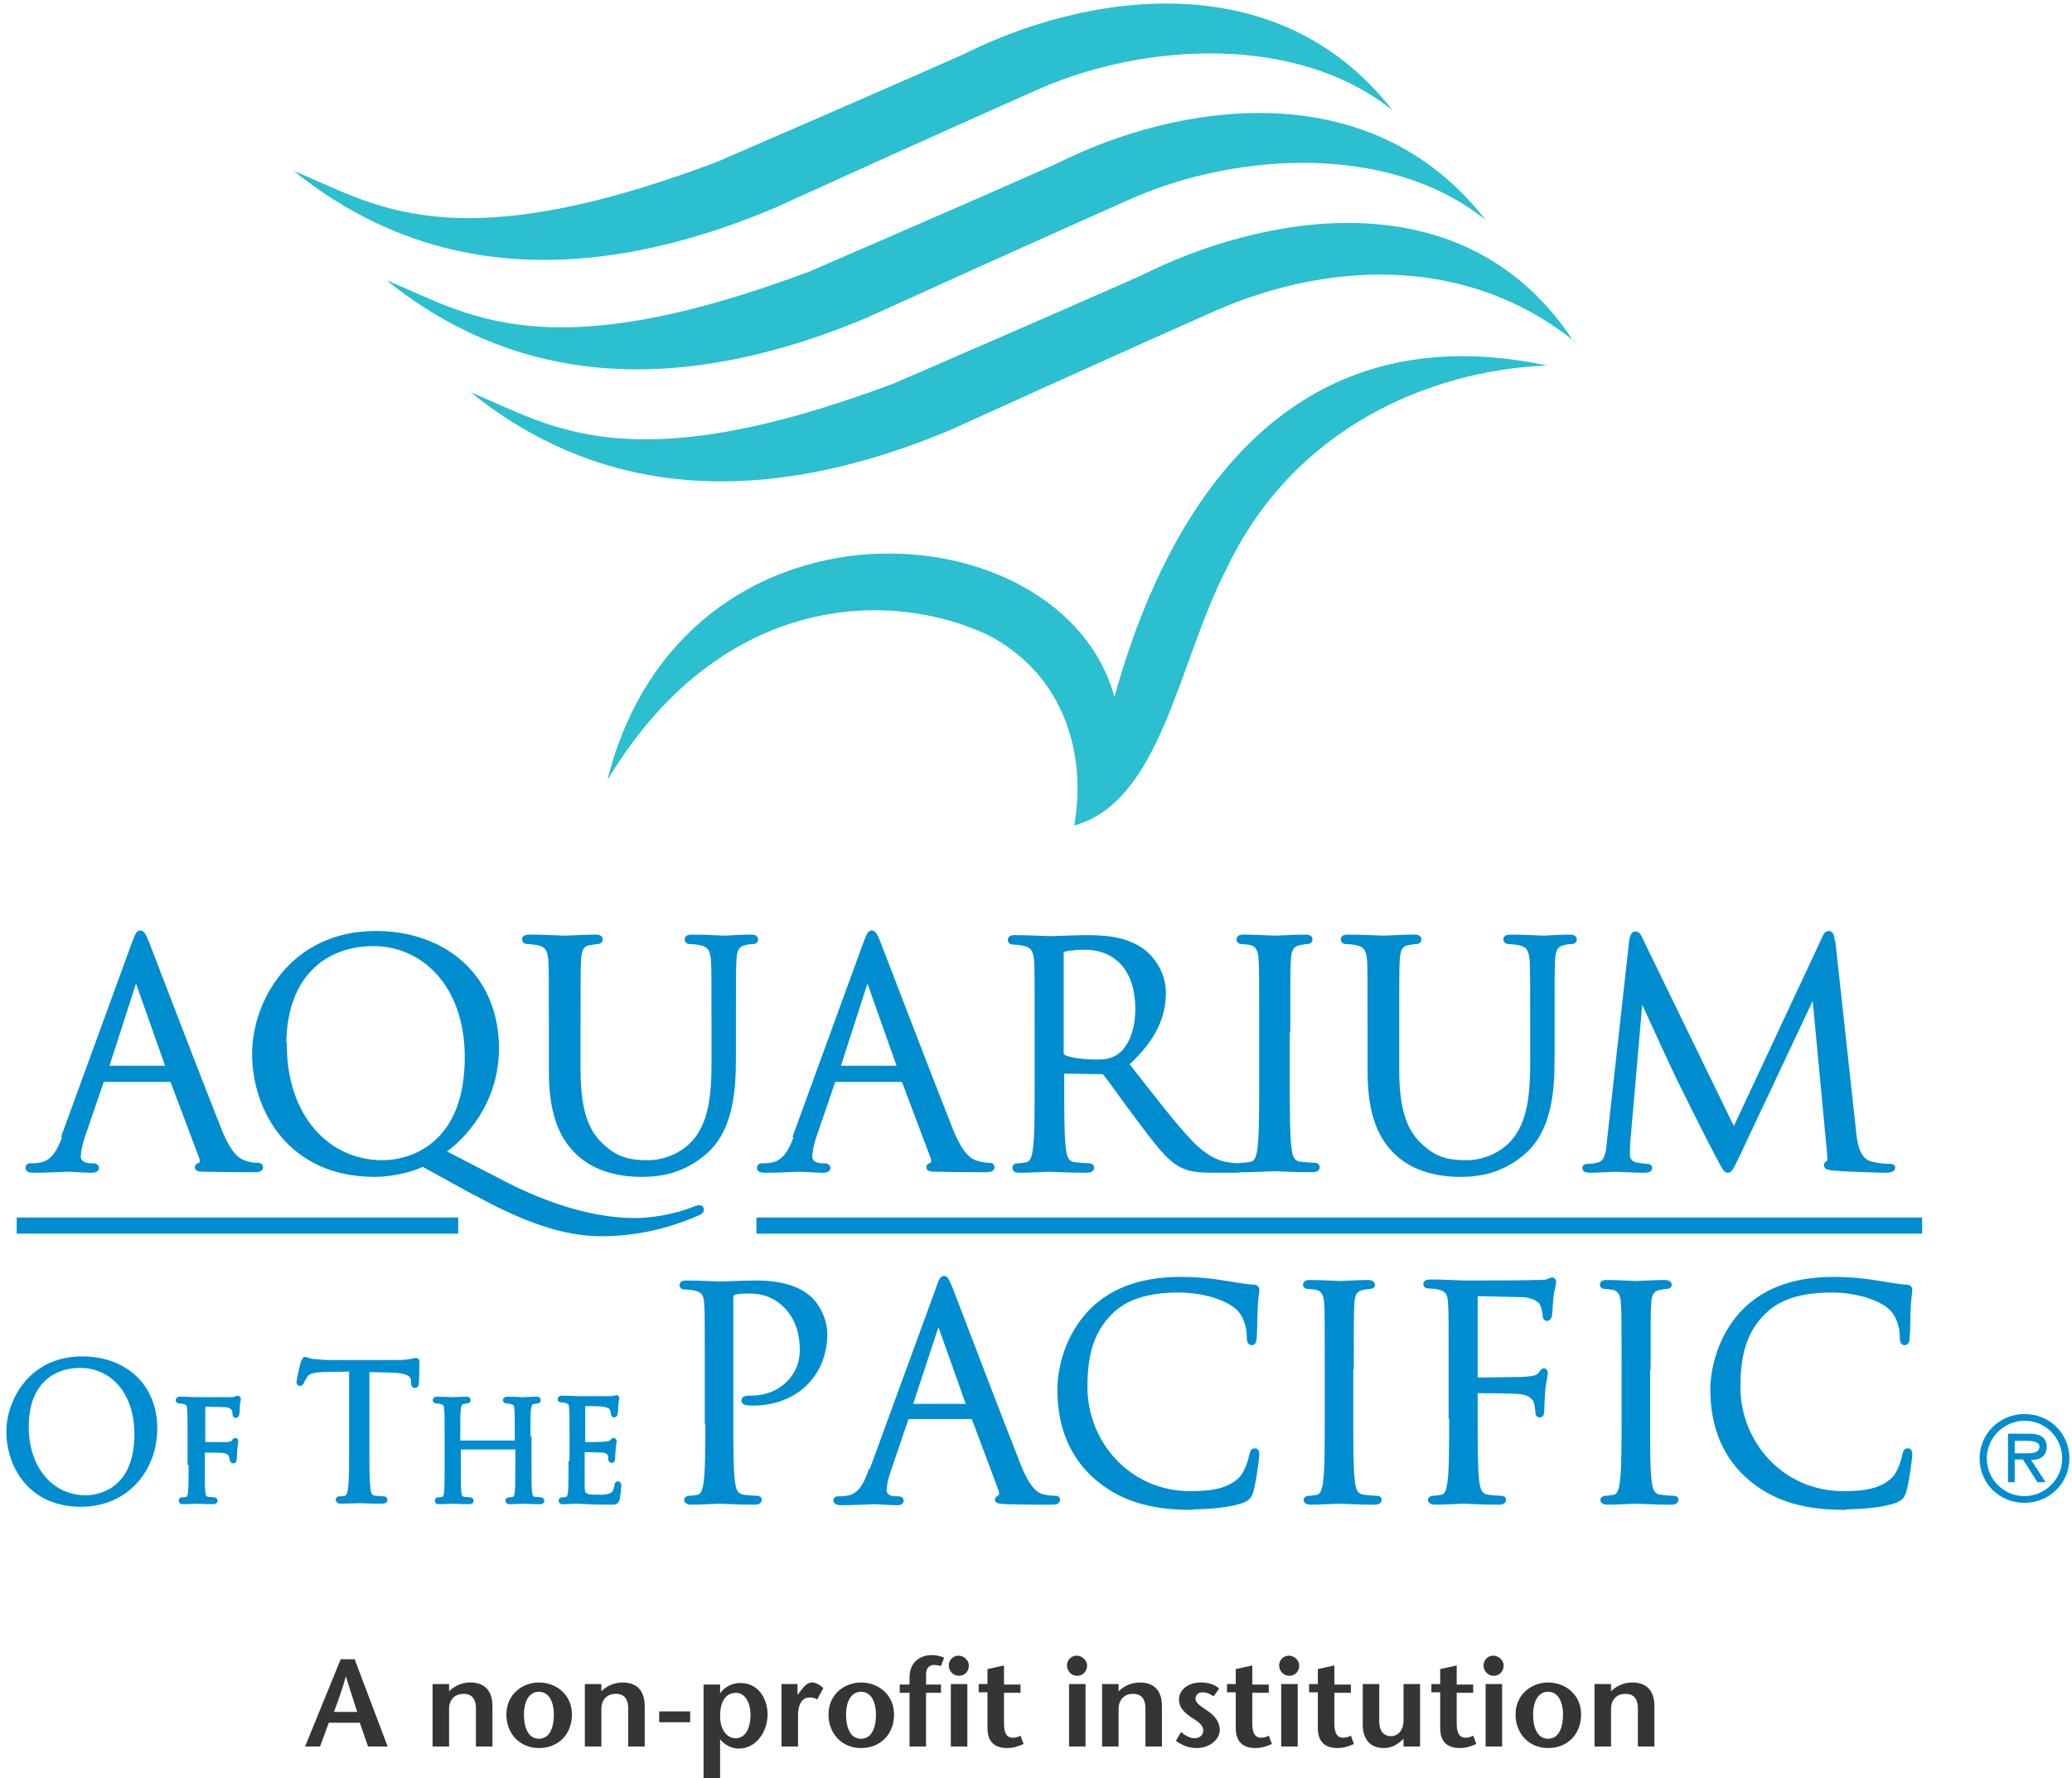 <?xml version="1.0" encoding="UTF-8"?>
<!DOCTYPE svg PUBLIC "-//W3C//DTD SVG 1.1//EN" "http://www.w3.org/Graphics/SVG/1.1/DTD/svg11.dtd">
<!-- Creator: CorelDRAW X6 -->
<svg xmlns="http://www.w3.org/2000/svg" xml:space="preserve" width="4.014in" height="3.444in" version="1.1" style="shape-rendering:geometricPrecision; text-rendering:geometricPrecision; image-rendering:optimizeQuality; fill-rule:evenodd; clip-rule:evenodd"
viewBox="0 0 4014 3444"
 xmlns:xlink="http://www.w3.org/1999/xlink">
 <defs>
  <style type="text/css">
   <![CDATA[
    .str0 {stroke:#008DD0;stroke-width:9.295}
    .fil2 {fill:none}
    .fil4 {fill:none;fill-rule:nonzero}
    .fil1 {fill:#008DD0}
    .fil5 {fill:#373435}
    .fil3 {fill:#008DD0;fill-rule:nonzero}
    .fil0 {fill:#2BBFCF;fill-rule:nonzero}
    .fil6 {fill:#373435;fill-rule:nonzero}
   ]]>
  </style>
 </defs>
 <g id="Layer_x0020_1">
  <path class="fil0" d="M2698 214c-188,-151 -484,-129 -682,-43 0,0 -197,87 -518,233 -447,187 -739,80 -929,-73 155,63 301,178 819,-17 284,-123 393,-171 479,-209 226,-114 604,-183 831,109z"/>
  <path class="fil0" d="M2878 426c-188,-151 -484,-129 -682,-43 0,0 -197,87 -518,233 -447,187 -739,80 -929,-73 155,63 301,177 819,-17 284,-123 393,-171 479,-209 226,-114 604,-183 831,109z"/>
  <path class="fil0" d="M3050 661c-221,-176 -492,-147 -691,-61 0,0 -197,87 -518,233 -447,187 -739,80 -929,-73 155,63 301,177 819,-17 284,-123 393,-171 479,-209 226,-114 625,-200 839,128z"/>
  <path class="fil0" d="M1178 1509c-1,5 0,0 0,0 213,-353 535,-372 734,-280 153,78 193,237 169,370 169,-47 201,-315 295,-497 129,-273 394,-385 621,-394 -570,-121 -769,393 -838,642 -101,-370 -836,-421 -982,160z"/>
  <path class="fil1" d="M126 2201c-11,30 -23,52 -50,56 -5,1 -13,1 -17,1 -3,0 -5,1 -5,4 0,4 4,5 11,5 28,0 61,-2 67,-2 7,0 32,2 46,2 5,0 9,-1 9,-5 0,-2 -2,-4 -6,-4l-6 0c-10,0 -23,-5 -23,-17 0,-11 3,-25 8,-40l36 -105c1,-3 3,-5 6,-5l128 0c3,0 4,1 5,4l55 146c4,10 0,15 -4,16 -2,1 -4,2 -4,4 0,4 7,4 18,4 41,1 85,1 93,1 7,0 12,-1 12,-5 0,-3 -2,-4 -6,-4 -6,0 -15,-1 -24,-4 -13,-4 -30,-13 -51,-66 -36,-90 -130,-336 -139,-359 -7,-18 -10,-21 -13,-21 -4,0 -6,4 -13,23l-135 370zm83 -132c-2,0 -3,-1 -2,-4l52 -161c3,-9 6,-9 9,0l57 161c1,2 1,4 -2,4l-114 0z"/>
  <path class="fil2 str0" d="M126 2201c-11,30 -23,52 -50,56 -5,1 -13,1 -17,1 -3,0 -5,1 -5,4 0,4 4,5 11,5 28,0 61,-2 67,-2 7,0 32,2 46,2 5,0 9,-1 9,-5 0,-2 -2,-4 -6,-4l-6 0c-10,0 -23,-5 -23,-17 0,-11 3,-25 8,-40l36 -105c1,-3 3,-5 6,-5l128 0c3,0 4,1 5,4l55 146c4,10 0,15 -4,16 -2,1 -4,2 -4,4 0,4 7,4 18,4 41,1 85,1 93,1 7,0 12,-1 12,-5 0,-3 -2,-4 -6,-4 -6,0 -15,-1 -24,-4 -13,-4 -30,-13 -51,-66 -36,-90 -130,-336 -139,-359 -7,-18 -10,-21 -13,-21 -4,0 -6,4 -13,23l-135 370z"/>
  <path class="fil2 str0" d="M209 2069c-2,0 -3,-1 -2,-4l52 -161c3,-9 6,-9 9,0l57 161c1,2 1,4 -2,4l-114 0z"/>
  <path class="fil1" d="M920 2310c96,53 173,80 245,80 88,0 155,-26 189,-41 4,-2 5,-4 5,-6 0,-2 -1,-4 -4,-4 -2,0 -5,1 -8,2 -41,17 -88,23 -117,23 -30,0 -120,-3 -251,-70l-122 -63c39,-26 105,-95 105,-200 0,-138 -100,-223 -234,-223 -164,0 -235,136 -235,233 0,107 68,234 233,234 32,0 72,-9 93,-20l100 55zm-370 -286c0,-130 74,-196 174,-196 94,0 181,77 181,220 0,173 -111,204 -164,204 -107,0 -190,-89 -190,-228z"/>
  <path class="fil2 str0" d="M920 2310c96,53 173,80 245,80 88,0 155,-26 189,-41 4,-2 5,-4 5,-6 0,-2 -1,-4 -4,-4 -2,0 -5,1 -8,2 -41,17 -88,23 -117,23 -30,0 -120,-3 -251,-70l-122 -63c39,-26 105,-95 105,-200 0,-138 -100,-223 -234,-223 -164,0 -235,136 -235,233 0,107 68,234 233,234 32,0 72,-9 93,-20l100 55z"/>
  <path class="fil2 str0" d="M550 2024c0,-130 74,-196 174,-196 94,0 181,77 181,220 0,173 -111,204 -164,204 -107,0 -190,-89 -190,-228z"/>
  <path class="fil3" d="M1068 2076c0,87 23,129 52,157 42,40 102,42 123,42 35,0 80,-6 123,-44 48,-42 55,-114 55,-178l0 -64c0,-93 0,-110 1,-129 1,-21 6,-31 22,-34 7,-2 11,-2 15,-2 2,0 5,-1 5,-4 0,-4 -3,-5 -10,-5 -18,0 -46,2 -50,2 -4,0 -36,-2 -63,-2 -7,0 -10,1 -10,5 0,2 2,4 5,4 5,0 15,1 20,2 20,4 24,14 26,34 1,19 1,36 1,129l0 74c0,61 -7,112 -35,146 -21,26 -57,43 -93,43 -34,0 -61,-5 -90,-33 -26,-24 -45,-61 -45,-147l0 -83c0,-93 0,-110 1,-129 1,-21 6,-32 22,-34 7,-1 11,-2 15,-2 2,0 5,-1 5,-4 0,-4 -3,-5 -10,-5 -18,0 -54,2 -59,2 -5,0 -42,-2 -68,-2 -7,0 -10,1 -10,5 0,2 2,4 5,4 5,0 15,1 20,2 20,4 24,14 26,34 1,19 1,36 1,129l0 87z"/>
  <path class="fil4 str0" d="M1068 2076c0,87 23,129 52,157 42,40 102,42 123,42 35,0 80,-6 123,-44 48,-42 55,-114 55,-178l0 -64c0,-93 0,-110 1,-129 1,-21 6,-31 22,-34 7,-2 11,-2 15,-2 2,0 5,-1 5,-4 0,-4 -3,-5 -10,-5 -18,0 -46,2 -50,2 -4,0 -36,-2 -63,-2 -7,0 -10,1 -10,5 0,2 2,4 5,4 5,0 15,1 20,2 20,4 24,14 26,34 1,19 1,36 1,129l0 74c0,61 -7,112 -35,146 -21,26 -57,43 -93,43 -34,0 -61,-5 -90,-33 -26,-24 -45,-61 -45,-147l0 -83c0,-93 0,-110 1,-129 1,-21 6,-32 22,-34 7,-1 11,-2 15,-2 2,0 5,-1 5,-4 0,-4 -3,-5 -10,-5 -18,0 -54,2 -59,2 -5,0 -42,-2 -68,-2 -7,0 -10,1 -10,5 0,2 2,4 5,4 5,0 15,1 20,2 20,4 24,14 26,34 1,19 1,36 1,129l0 87z"/>
  <path class="fil1" d="M1543 2201c-11,30 -23,52 -50,56 -5,1 -13,1 -17,1 -3,0 -5,1 -5,4 0,4 4,5 11,5 28,0 61,-2 67,-2 7,0 32,2 46,2 5,0 9,-1 9,-5 0,-2 -2,-4 -6,-4l-6 0c-10,0 -23,-5 -23,-17 0,-11 3,-25 8,-40l36 -105c1,-3 3,-5 6,-5l128 0c3,0 4,1 5,4l55 146c4,10 0,15 -4,16 -2,1 -4,2 -4,4 0,4 7,4 18,4 41,1 85,1 93,1 7,0 12,-1 12,-5 0,-3 -2,-4 -6,-4 -6,0 -15,-1 -24,-4 -13,-4 -30,-13 -51,-66 -36,-90 -130,-336 -139,-359 -7,-18 -10,-21 -13,-21 -4,0 -6,4 -13,23l-135 370zm83 -132c-2,0 -3,-1 -2,-4l52 -161c3,-9 6,-9 9,0l57 161c1,2 1,4 -2,4l-114 0z"/>
  <path class="fil2 str0" d="M1543 2201c-11,30 -23,52 -50,56 -5,1 -13,1 -17,1 -3,0 -5,1 -5,4 0,4 4,5 11,5 28,0 61,-2 67,-2 7,0 32,2 46,2 5,0 9,-1 9,-5 0,-2 -2,-4 -6,-4l-6 0c-10,0 -23,-5 -23,-17 0,-11 3,-25 8,-40l36 -105c1,-3 3,-5 6,-5l128 0c3,0 4,1 5,4l55 146c4,10 0,15 -4,16 -2,1 -4,2 -4,4 0,4 7,4 18,4 41,1 85,1 93,1 7,0 12,-1 12,-5 0,-3 -2,-4 -6,-4 -6,0 -15,-1 -24,-4 -13,-4 -30,-13 -51,-66 -36,-90 -130,-336 -139,-359 -7,-18 -10,-21 -13,-21 -4,0 -6,4 -13,23l-135 370z"/>
  <path class="fil2 str0" d="M1626 2069c-2,0 -3,-1 -2,-4l52 -161c3,-9 6,-9 9,0l57 161c1,2 1,4 -2,4l-114 0z"/>
  <path class="fil1" d="M2009 2094c0,57 0,104 -3,129 -2,17 -5,30 -17,33 -5,1 -13,2 -18,2 -4,0 -5,2 -5,4 0,4 3,5 10,5 18,0 55,-2 56,-2 3,0 40,2 73,2 7,0 10,-2 10,-5 0,-2 -1,-4 -5,-4 -5,0 -18,-1 -27,-2 -18,-2 -21,-15 -23,-33 -3,-25 -3,-72 -3,-129l0 -14c0,-3 1,-5 4,-5l73 1c4,0 5,1 8,4 12,15 40,55 65,88 34,45 55,74 80,88 15,8 30,11 64,11l42 0c11,0 14,-1 14,-5 0,-2 -2,-4 -5,-4 -4,0 -12,0 -23,-2 -15,-2 -40,-9 -73,-43 -35,-37 -75,-90 -124,-152 54,-49 72,-93 72,-138 0,-41 -26,-70 -41,-81 -32,-23 -71,-26 -109,-26 -18,0 -64,2 -70,2 -3,0 -40,-2 -67,-2 -7,0 -10,1 -10,5 0,2 2,4 5,4 5,0 15,1 20,2 20,4 24,14 26,34 1,19 1,36 1,129l0 105zm48 -248c0,-4 2,-6 5,-7 6,-2 22,-4 40,-4 64,0 103,45 103,119 0,45 -15,77 -36,92 -14,10 -30,11 -45,11 -26,0 -54,-4 -63,-10 -3,-2 -4,-4 -4,-7l0 -195z"/>
  <path class="fil2 str0" d="M2009 2094c0,57 0,104 -3,129 -2,17 -5,30 -17,33 -5,1 -13,2 -18,2 -4,0 -5,2 -5,4 0,4 3,5 10,5 18,0 55,-2 56,-2 3,0 40,2 73,2 7,0 10,-2 10,-5 0,-2 -1,-4 -5,-4 -5,0 -18,-1 -27,-2 -18,-2 -21,-15 -23,-33 -3,-25 -3,-72 -3,-129l0 -14c0,-3 1,-5 4,-5l73 1c4,0 5,1 8,4 12,15 40,55 65,88 34,45 55,74 80,88 15,8 30,11 64,11l42 0c11,0 14,-1 14,-5 0,-2 -2,-4 -5,-4 -4,0 -12,0 -23,-2 -15,-2 -40,-9 -73,-43 -35,-37 -75,-90 -124,-152 54,-49 72,-93 72,-138 0,-41 -26,-70 -41,-81 -32,-23 -71,-26 -109,-26 -18,0 -64,2 -70,2 -3,0 -40,-2 -67,-2 -7,0 -10,1 -10,5 0,2 2,4 5,4 5,0 15,1 20,2 20,4 24,14 26,34 1,19 1,36 1,129l0 105z"/>
  <path class="fil2 str0" d="M2056 1846c0,-4 2,-6 5,-7 6,-2 22,-4 40,-4 64,0 103,45 103,119 0,45 -15,77 -36,92 -14,10 -30,11 -45,11 -26,0 -54,-4 -63,-10 -3,-2 -4,-4 -4,-7l0 -195z"/>
  <path class="fil3" d="M2495 1989c0,-93 0,-110 1,-129 1,-21 6,-31 22,-34 7,-1 11,-2 15,-2 2,0 5,-1 5,-4 0,-4 -3,-5 -10,-5 -18,0 -55,2 -58,2 -3,0 -40,-2 -60,-2 -7,0 -10,1 -10,5 0,2 2,4 5,4 4,0 12,1 18,2 13,3 19,13 20,33 1,19 1,36 1,129l0 105c0,57 0,104 -3,129 -2,17 -5,30 -17,33 -5,1 -13,2 -18,2 -4,0 -5,2 -5,4 0,4 3,5 10,5 18,0 55,-2 58,-2 3,0 40,2 73,2 7,0 10,-2 10,-5 0,-2 -1,-4 -5,-4 -5,0 -18,-1 -27,-2 -18,-2 -21,-15 -23,-33 -3,-25 -3,-72 -3,-129l0 -105z"/>
  <path class="fil4 str0" d="M2495 1989c0,-93 0,-110 1,-129 1,-21 6,-31 22,-34 7,-1 11,-2 15,-2 2,0 5,-1 5,-4 0,-4 -3,-5 -10,-5 -18,0 -55,2 -58,2 -3,0 -40,-2 -60,-2 -7,0 -10,1 -10,5 0,2 2,4 5,4 4,0 12,1 18,2 13,3 19,13 20,33 1,19 1,36 1,129l0 105c0,57 0,104 -3,129 -2,17 -5,30 -17,33 -5,1 -13,2 -18,2 -4,0 -5,2 -5,4 0,4 3,5 10,5 18,0 55,-2 58,-2 3,0 40,2 73,2 7,0 10,-2 10,-5 0,-2 -1,-4 -5,-4 -5,0 -18,-1 -27,-2 -18,-2 -21,-15 -23,-33 -3,-25 -3,-72 -3,-129l0 -105z"/>
  <path class="fil3" d="M2654 2076c0,87 23,129 52,157 42,40 102,42 123,42 35,0 80,-6 123,-44 48,-42 55,-114 55,-178l0 -64c0,-93 0,-110 1,-129 1,-21 6,-31 22,-34 7,-2 11,-2 15,-2 2,0 5,-1 5,-4 0,-4 -3,-5 -10,-5 -18,0 -46,2 -50,2 -4,0 -36,-2 -63,-2 -7,0 -10,1 -10,5 0,2 2,4 5,4 5,0 15,1 20,2 20,4 24,14 26,34 1,19 1,36 1,129l0 74c0,61 -7,112 -35,146 -21,26 -57,43 -93,43 -34,0 -61,-5 -90,-33 -26,-24 -45,-61 -45,-147l0 -83c0,-93 0,-110 1,-129 1,-21 6,-32 22,-34 7,-1 11,-2 15,-2 2,0 5,-1 5,-4 0,-4 -3,-5 -10,-5 -18,0 -54,2 -59,2 -5,0 -42,-2 -68,-2 -7,0 -10,1 -10,5 0,2 2,4 5,4 5,0 15,1 20,2 20,4 24,14 26,34 1,19 1,36 1,129l0 87z"/>
  <path class="fil4 str0" d="M2654 2076c0,87 23,129 52,157 42,40 102,42 123,42 35,0 80,-6 123,-44 48,-42 55,-114 55,-178l0 -64c0,-93 0,-110 1,-129 1,-21 6,-31 22,-34 7,-2 11,-2 15,-2 2,0 5,-1 5,-4 0,-4 -3,-5 -10,-5 -18,0 -46,2 -50,2 -4,0 -36,-2 -63,-2 -7,0 -10,1 -10,5 0,2 2,4 5,4 5,0 15,1 20,2 20,4 24,14 26,34 1,19 1,36 1,129l0 74c0,61 -7,112 -35,146 -21,26 -57,43 -93,43 -34,0 -61,-5 -90,-33 -26,-24 -45,-61 -45,-147l0 -83c0,-93 0,-110 1,-129 1,-21 6,-32 22,-34 7,-1 11,-2 15,-2 2,0 5,-1 5,-4 0,-4 -3,-5 -10,-5 -18,0 -54,2 -59,2 -5,0 -42,-2 -68,-2 -7,0 -10,1 -10,5 0,2 2,4 5,4 5,0 15,1 20,2 20,4 24,14 26,34 1,19 1,36 1,129l0 87z"/>
  <path class="fil3" d="M3550 1824c-1,-11 -3,-16 -7,-16 -4,0 -7,4 -9,10l-175 374 -182 -374c-3,-7 -5,-9 -9,-9 -4,0 -5,4 -7,11l-43 388c-2,23 -4,46 -24,49 -9,2 -13,2 -18,2 -3,0 -6,1 -6,3 0,4 4,5 10,5 16,0 45,-2 50,-2 5,0 33,2 55,2 7,0 11,-1 11,-5 0,-2 -2,-3 -5,-3 -4,0 -13,-1 -23,-3 -9,-2 -15,-10 -15,-18 0,-10 0,-21 1,-30l24 -276 2 0c7,16 73,159 79,170 3,6 54,109 70,138 11,21 14,27 18,27 5,0 7,-5 20,-32l146 -310 2 0 29 307c1,11 1,21 -2,21 -3,1 -4,2 -4,4 0,3 3,5 17,6 22,2 86,4 99,4 7,0 13,-2 13,-5 0,-2 -2,-3 -5,-3 -6,0 -21,0 -39,-5 -26,-8 -30,-42 -32,-63l-40 -366z"/>
  <path class="fil4 str0" d="M3550 1824c-1,-11 -3,-16 -7,-16 -4,0 -7,4 -9,10l-175 374 -182 -374c-3,-7 -5,-9 -9,-9 -4,0 -5,4 -7,11l-43 388c-2,23 -4,46 -24,49 -9,2 -13,2 -18,2 -3,0 -6,1 -6,3 0,4 4,5 10,5 16,0 45,-2 50,-2 5,0 33,2 55,2 7,0 11,-1 11,-5 0,-2 -2,-3 -5,-3 -4,0 -13,-1 -23,-3 -9,-2 -15,-10 -15,-18 0,-10 0,-21 1,-30l24 -276 2 0c7,16 73,159 79,170 3,6 54,109 70,138 11,21 14,27 18,27 5,0 7,-5 20,-32l146 -310 2 0 29 307c1,11 1,21 -2,21 -3,1 -4,2 -4,4 0,3 3,5 17,6 22,2 86,4 99,4 7,0 13,-2 13,-5 0,-2 -2,-3 -5,-3 -6,0 -21,0 -39,-5 -26,-8 -30,-42 -32,-63l-40 -366z"/>
  <path class="fil1" d="M17 2773c0,65 41,141 140,141 87,0 143,-67 143,-147 0,-84 -60,-135 -141,-135 -99,0 -142,82 -142,141zm34 -10c0,-79 45,-118 105,-118 57,0 109,46 109,133 0,105 -67,123 -99,123 -65,0 -115,-54 -115,-138z"/>
  <path class="fil2 str0" d="M17 2773c0,65 41,141 140,141 87,0 143,-67 143,-147 0,-84 -60,-135 -141,-135 -99,0 -142,82 -142,141z"/>
  <path class="fil2 str0" d="M51 2763c0,-79 45,-118 105,-118 57,0 109,46 109,133 0,105 -67,123 -99,123 -65,0 -115,-54 -115,-138z"/>
  <path class="fil3" d="M370 2833c0,25 0,46 -1,57 -1,8 -2,13 -8,14 -2,1 -6,1 -8,1 -2,0 -2,1 -2,2 0,2 1,2 4,2 8,0 24,-1 26,-1 1,0 18,1 32,1 3,0 4,-1 4,-2 0,-1 -1,-2 -2,-2 -2,0 -8,-1 -12,-1 -8,-1 -9,-7 -10,-14 -1,-11 -1,-32 -1,-57l0 -22c0,-2 1,-2 2,-2 4,0 33,0 40,1 8,1 12,6 14,9 1,3 1,7 2,9 0,1 1,2 2,2 2,0 2,-3 2,-5 0,-2 1,-12 1,-18 1,-9 2,-13 2,-15 0,-1 0,-2 -1,-2 -1,0 -2,1 -3,3 -2,3 -6,4 -12,5 -4,0 -7,0 -12,0l-34 0c-2,0 -2,-1 -2,-2l0 -73c0,-2 1,-3 2,-3l40 1c10,0 16,5 18,8 2,3 2,8 2,10 0,2 1,3 2,3 1,0 2,-2 2,-3 1,-3 1,-15 1,-17 1,-7 2,-11 2,-12 0,-1 -1,-2 -2,-2 -1,0 -2,1 -4,2 -2,1 -7,1 -12,1 -6,0 -59,0 -65,0 -1,0 -18,-1 -30,-1 -3,0 -4,1 -4,2 0,1 1,2 2,2 2,0 7,0 9,1 9,2 11,6 11,15 1,8 1,16 1,57l0 46z"/>
  <path class="fil4 str0" d="M370 2833c0,25 0,46 -1,57 -1,8 -2,13 -8,14 -2,1 -6,1 -8,1 -2,0 -2,1 -2,2 0,2 1,2 4,2 8,0 24,-1 26,-1 1,0 18,1 32,1 3,0 4,-1 4,-2 0,-1 -1,-2 -2,-2 -2,0 -8,-1 -12,-1 -8,-1 -9,-7 -10,-14 -1,-11 -1,-32 -1,-57l0 -22c0,-2 1,-2 2,-2 4,0 33,0 40,1 8,1 12,6 14,9 1,3 1,7 2,9 0,1 1,2 2,2 2,0 2,-3 2,-5 0,-2 1,-12 1,-18 1,-9 2,-13 2,-15 0,-1 0,-2 -1,-2 -1,0 -2,1 -3,3 -2,3 -6,4 -12,5 -4,0 -7,0 -12,0l-34 0c-2,0 -2,-1 -2,-2l0 -73c0,-2 1,-3 2,-3l40 1c10,0 16,5 18,8 2,3 2,8 2,10 0,2 1,3 2,3 1,0 2,-2 2,-3 1,-3 1,-15 1,-17 1,-7 2,-11 2,-12 0,-1 -1,-2 -2,-2 -1,0 -2,1 -4,2 -2,1 -7,1 -12,1 -6,0 -59,0 -65,0 -1,0 -18,-1 -30,-1 -3,0 -4,1 -4,2 0,1 1,2 2,2 2,0 7,0 9,1 9,2 11,6 11,15 1,8 1,16 1,57l0 46z"/>
  <path class="fil3" d="M712 2653l45 1c35,1 43,9 44,20l0 4c0,5 1,6 3,6 1,0 3,-1 3,-5 0,-4 1,-29 1,-40 0,-2 0,-4 -2,-4 -3,0 -13,4 -36,4l-135 0c-4,0 -18,-1 -28,-2 -10,-1 -13,-4 -16,-4 -1,0 -3,5 -4,7 -1,3 -8,34 -8,37 0,2 1,3 2,3 1,0 3,-1 4,-4 1,-3 2,-5 6,-11 6,-9 14,-11 37,-12l53 -1 0 152c0,35 0,63 -2,78 -1,10 -3,18 -10,20 -3,1 -8,1 -11,1 -2,0 -3,1 -3,2 0,2 2,3 6,3 11,0 33,-1 35,-1 2,0 24,1 44,1 4,0 6,-1 6,-3 0,-1 -1,-2 -3,-2 -3,0 -11,-1 -16,-1 -11,-1 -13,-9 -14,-20 -2,-15 -2,-44 -2,-78l0 -152z"/>
  <path class="fil4 str0" d="M712 2653l45 1c35,1 43,9 44,20l0 4c0,5 1,6 3,6 1,0 3,-1 3,-5 0,-4 1,-29 1,-40 0,-2 0,-4 -2,-4 -3,0 -13,4 -36,4l-135 0c-4,0 -18,-1 -28,-2 -10,-1 -13,-4 -16,-4 -1,0 -3,5 -4,7 -1,3 -8,34 -8,37 0,2 1,3 2,3 1,0 3,-1 4,-4 1,-3 2,-5 6,-11 6,-9 14,-11 37,-12l53 -1 0 152c0,35 0,63 -2,78 -1,10 -3,18 -10,20 -3,1 -8,1 -11,1 -2,0 -3,1 -3,2 0,2 2,3 6,3 11,0 33,-1 35,-1 2,0 24,1 44,1 4,0 6,-1 6,-3 0,-1 -1,-2 -3,-2 -3,0 -11,-1 -16,-1 -11,-1 -13,-9 -14,-20 -2,-15 -2,-44 -2,-78l0 -152z"/>
  <path class="fil3" d="M1023 2787c0,-41 0,-48 1,-57 1,-9 3,-14 10,-15 3,-1 5,-1 7,-1 1,0 2,-1 2,-2 0,-2 -1,-2 -4,-2 -8,0 -24,1 -26,1 -1,0 -18,-1 -30,-1 -3,0 -4,1 -4,2 0,1 1,2 2,2 2,0 7,0 9,1 9,2 11,6 11,15 1,8 1,16 1,57l0 6c0,1 -1,2 -2,2l-111 0c-1,0 -2,0 -2,-2l0 -6c0,-41 0,-48 1,-57 1,-9 3,-14 10,-15 3,-1 5,-1 7,-1 1,0 2,-1 2,-2 0,-2 -1,-2 -4,-2 -8,0 -24,1 -26,1 -1,0 -18,-1 -30,-1 -3,0 -4,1 -4,2 0,1 1,2 2,2 2,0 7,0 9,1 9,2 11,6 11,15 1,8 1,16 1,57l0 46c0,25 0,46 -1,57 -1,8 -2,13 -8,14 -2,1 -6,1 -8,1 -2,0 -2,1 -2,2 0,2 1,2 4,2 8,0 24,-1 26,-1 1,0 18,1 32,1 3,0 4,-1 4,-2 0,-1 -1,-2 -2,-2 -2,0 -8,-1 -12,-1 -8,-1 -9,-7 -10,-14 -1,-11 -1,-32 -1,-57l0 -28c0,-1 1,-2 2,-2l111 0c1,0 2,1 2,2l0 28c0,25 0,46 -1,57 -1,8 -2,13 -8,14 -2,1 -6,1 -8,1 -2,0 -2,1 -2,2 0,2 1,2 4,2 8,0 24,-1 26,-1 1,0 18,1 32,1 3,0 4,-1 4,-2 0,-1 -1,-2 -2,-2 -2,0 -8,-1 -12,-1 -8,-1 -9,-7 -10,-14 -1,-11 -1,-32 -1,-57l0 -46z"/>
  <path class="fil4 str0" d="M1023 2787c0,-41 0,-48 1,-57 1,-9 3,-14 10,-15 3,-1 5,-1 7,-1 1,0 2,-1 2,-2 0,-2 -1,-2 -4,-2 -8,0 -24,1 -26,1 -1,0 -18,-1 -30,-1 -3,0 -4,1 -4,2 0,1 1,2 2,2 2,0 7,0 9,1 9,2 11,6 11,15 1,8 1,16 1,57l0 6c0,1 -1,2 -2,2l-111 0c-1,0 -2,0 -2,-2l0 -6c0,-41 0,-48 1,-57 1,-9 3,-14 10,-15 3,-1 5,-1 7,-1 1,0 2,-1 2,-2 0,-2 -1,-2 -4,-2 -8,0 -24,1 -26,1 -1,0 -18,-1 -30,-1 -3,0 -4,1 -4,2 0,1 1,2 2,2 2,0 7,0 9,1 9,2 11,6 11,15 1,8 1,16 1,57l0 46c0,25 0,46 -1,57 -1,8 -2,13 -8,14 -2,1 -6,1 -8,1 -2,0 -2,1 -2,2 0,2 1,2 4,2 8,0 24,-1 26,-1 1,0 18,1 32,1 3,0 4,-1 4,-2 0,-1 -1,-2 -2,-2 -2,0 -8,-1 -12,-1 -8,-1 -9,-7 -10,-14 -1,-11 -1,-32 -1,-57l0 -28c0,-1 1,-2 2,-2l111 0c1,0 2,1 2,2l0 28c0,25 0,46 -1,57 -1,8 -2,13 -8,14 -2,1 -6,1 -8,1 -2,0 -2,1 -2,2 0,2 1,2 4,2 8,0 24,-1 26,-1 1,0 18,1 32,1 3,0 4,-1 4,-2 0,-1 -1,-2 -2,-2 -2,0 -8,-1 -12,-1 -8,-1 -9,-7 -10,-14 -1,-11 -1,-32 -1,-57l0 -46z"/>
  <path class="fil3" d="M1106 2833c0,25 0,46 -1,57 -1,8 -2,13 -8,14 -2,1 -6,1 -8,1 -2,0 -2,1 -2,2 0,2 1,2 4,2 8,0 24,-1 26,-1 8,0 25,2 65,2 10,0 12,0 14,-7 1,-6 3,-23 3,-25 0,-2 0,-4 -2,-4 -1,0 -2,1 -2,4 -2,11 -5,16 -12,19 -7,3 -18,3 -25,3 -26,0 -30,-3 -30,-22 0,-6 0,-36 0,-45l0 -23c0,-1 1,-2 2,-2 4,0 30,1 38,1 10,1 13,6 14,9 1,3 1,6 1,9 0,1 1,2 2,2 2,0 2,-3 2,-5 0,-2 1,-12 1,-17 1,-9 2,-13 2,-15 0,-2 -1,-2 -1,-2 -1,0 -2,1 -4,3 -2,3 -6,3 -12,4 -6,1 -38,1 -42,1 -1,0 -2,-1 -2,-3l0 -73c0,-2 1,-3 2,-3 3,0 32,0 36,1 14,2 17,5 19,9 1,3 2,8 2,9 0,2 1,3 2,3 1,0 2,-2 2,-3 1,-3 1,-15 1,-17 1,-7 2,-11 2,-12 0,-1 0,-2 -1,-2 -1,0 -2,1 -4,1 -2,1 -6,1 -11,1 -6,0 -58,0 -60,0 -1,0 -18,-1 -30,-1 -3,0 -4,1 -4,2 0,1 1,2 2,2 2,0 7,0 9,1 9,2 11,6 11,15 1,8 1,16 1,57l0 46z"/>
  <path class="fil4 str0" d="M1106 2833c0,25 0,46 -1,57 -1,8 -2,13 -8,14 -2,1 -6,1 -8,1 -2,0 -2,1 -2,2 0,2 1,2 4,2 8,0 24,-1 26,-1 8,0 25,2 65,2 10,0 12,0 14,-7 1,-6 3,-23 3,-25 0,-2 0,-4 -2,-4 -1,0 -2,1 -2,4 -2,11 -5,16 -12,19 -7,3 -18,3 -25,3 -26,0 -30,-3 -30,-22 0,-6 0,-36 0,-45l0 -23c0,-1 1,-2 2,-2 4,0 30,1 38,1 10,1 13,6 14,9 1,3 1,6 1,9 0,1 1,2 2,2 2,0 2,-3 2,-5 0,-2 1,-12 1,-17 1,-9 2,-13 2,-15 0,-2 -1,-2 -1,-2 -1,0 -2,1 -4,3 -2,3 -6,3 -12,4 -6,1 -38,1 -42,1 -1,0 -2,-1 -2,-3l0 -73c0,-2 1,-3 2,-3 3,0 32,0 36,1 14,2 17,5 19,9 1,3 2,8 2,9 0,2 1,3 2,3 1,0 2,-2 2,-3 1,-3 1,-15 1,-17 1,-7 2,-11 2,-12 0,-1 0,-2 -1,-2 -1,0 -2,1 -4,1 -2,1 -6,1 -11,1 -6,0 -58,0 -60,0 -1,0 -18,-1 -30,-1 -3,0 -4,1 -4,2 0,1 1,2 2,2 2,0 7,0 9,1 9,2 11,6 11,15 1,8 1,16 1,57l0 46z"/>
  <path class="fil3" d="M1371 2747c0,54 0,99 -3,122 -2,16 -5,29 -16,31 -5,1 -12,2 -17,2 -3,0 -5,2 -5,3 0,3 3,5 9,5 17,0 52,-2 54,-2 3,0 38,2 69,2 6,0 9,-2 9,-5 0,-2 -1,-3 -5,-3 -5,0 -17,-1 -25,-2 -17,-2 -20,-15 -22,-31 -3,-24 -3,-68 -3,-122l0 -232c0,-6 1,-10 5,-11 5,-2 15,-3 24,-3 13,0 47,-2 77,28 30,30 32,68 32,87 0,52 -43,92 -98,92 -12,0 -15,1 -15,5 0,3 3,4 6,4 3,1 9,1 12,1 80,0 139,-54 139,-134 0,-30 -16,-55 -28,-67 -9,-8 -34,-32 -105,-32 -26,0 -59,2 -71,2 -5,0 -38,-2 -64,-2 -6,0 -9,1 -9,5 0,2 2,3 5,3 5,0 15,1 19,2 19,4 23,13 24,32 1,18 1,34 1,122l0 99z"/>
  <path class="fil4 str0" d="M1371 2747c0,54 0,99 -3,122 -2,16 -5,29 -16,31 -5,1 -12,2 -17,2 -3,0 -5,2 -5,3 0,3 3,5 9,5 17,0 52,-2 54,-2 3,0 38,2 69,2 6,0 9,-2 9,-5 0,-2 -1,-3 -5,-3 -5,0 -17,-1 -25,-2 -17,-2 -20,-15 -22,-31 -3,-24 -3,-68 -3,-122l0 -232c0,-6 1,-10 5,-11 5,-2 15,-3 24,-3 13,0 47,-2 77,28 30,30 32,68 32,87 0,52 -43,92 -98,92 -12,0 -15,1 -15,5 0,3 3,4 6,4 3,1 9,1 12,1 80,0 139,-54 139,-134 0,-30 -16,-55 -28,-67 -9,-8 -34,-32 -105,-32 -26,0 -59,2 -71,2 -5,0 -38,-2 -64,-2 -6,0 -9,1 -9,5 0,2 2,3 5,3 5,0 15,1 19,2 19,4 23,13 24,32 1,18 1,34 1,122l0 99z"/>
  <path class="fil1" d="M1687 2849c-10,28 -21,50 -47,53 -5,1 -12,1 -16,1 -3,0 -5,1 -5,3 0,3 3,5 11,5 27,0 58,-2 64,-2 6,0 30,2 44,2 5,0 8,-1 8,-5 0,-2 -2,-3 -6,-3l-6 0c-10,0 -21,-5 -21,-16 0,-10 3,-24 8,-38l34 -100c1,-3 3,-5 6,-5l121 0c3,0 4,1 5,3l52 139c3,9 0,14 -3,15 -2,1 -4,2 -4,4 0,3 6,3 17,4 39,1 80,1 89,1 6,0 11,-1 11,-5 0,-3 -2,-3 -6,-3 -6,0 -14,-1 -23,-3 -12,-3 -28,-12 -48,-63 -34,-86 -123,-319 -131,-340 -7,-17 -9,-20 -12,-20 -3,0 -6,3 -12,22l-128 350zm79 -125c-2,0 -3,-1 -2,-4l50 -152c3,-8 6,-8 8,0l54 152c1,2 1,4 -2,4l-108 0z"/>
  <path class="fil2 str0" d="M1687 2849c-10,28 -21,50 -47,53 -5,1 -12,1 -16,1 -3,0 -5,1 -5,3 0,3 3,5 11,5 27,0 58,-2 64,-2 6,0 30,2 44,2 5,0 8,-1 8,-5 0,-2 -2,-3 -6,-3l-6 0c-10,0 -21,-5 -21,-16 0,-10 3,-24 8,-38l34 -100c1,-3 3,-5 6,-5l121 0c3,0 4,1 5,3l52 139c3,9 0,14 -3,15 -2,1 -4,2 -4,4 0,3 6,3 17,4 39,1 80,1 89,1 6,0 11,-1 11,-5 0,-3 -2,-3 -6,-3 -6,0 -14,-1 -23,-3 -12,-3 -28,-12 -48,-63 -34,-86 -123,-319 -131,-340 -7,-17 -9,-20 -12,-20 -3,0 -6,3 -12,22l-128 350z"/>
  <path class="fil2 str0" d="M1766 2724c-2,0 -3,-1 -2,-4l50 -152c3,-8 6,-8 8,0l54 152c1,2 1,4 -2,4l-108 0z"/>
  <path class="fil3" d="M2307 2919c36,0 79,-4 101,-13 10,-5 11,-6 15,-16 6,-19 12,-68 12,-72 0,-5 -1,-8 -4,-8 -3,0 -5,2 -6,8 -2,10 -9,35 -21,47 -23,23 -56,28 -98,28 -121,0 -204,-99 -204,-206 0,-58 10,-108 51,-147 20,-19 55,-41 130,-41 50,0 93,15 113,32 15,12 24,36 24,58 0,8 1,12 5,12 3,0 5,-3 5,-12 1,-8 1,-39 2,-58 1,-20 3,-27 3,-32 0,-3 -1,-6 -7,-6 -18,-1 -36,-5 -58,-8 -28,-5 -59,-7 -82,-7 -87,0 -138,27 -172,60 -50,50 -63,116 -63,154 0,54 14,118 68,167 45,40 101,61 186,61z"/>
  <path class="fil4 str0" d="M2307 2919c36,0 79,-4 101,-13 10,-5 11,-6 15,-16 6,-19 12,-68 12,-72 0,-5 -1,-8 -4,-8 -3,0 -5,2 -6,8 -2,10 -9,35 -21,47 -23,23 -56,28 -98,28 -121,0 -204,-99 -204,-206 0,-58 10,-108 51,-147 20,-19 55,-41 130,-41 50,0 93,15 113,32 15,12 24,36 24,58 0,8 1,12 5,12 3,0 5,-3 5,-12 1,-8 1,-39 2,-58 1,-20 3,-27 3,-32 0,-3 -1,-6 -7,-6 -18,-1 -36,-5 -58,-8 -28,-5 -59,-7 -82,-7 -87,0 -138,27 -172,60 -50,50 -63,116 -63,154 0,54 14,118 68,167 45,40 101,61 186,61z"/>
  <path class="fil3" d="M2618 2648c0,-88 0,-104 1,-122 1,-20 6,-29 21,-32 7,-1 10,-2 14,-2 2,0 5,-1 5,-3 0,-3 -3,-5 -9,-5 -17,0 -52,2 -55,2 -3,0 -38,-2 -57,-2 -6,0 -9,1 -9,5 0,2 2,3 5,3 4,0 11,1 17,2 12,3 18,12 19,32 1,18 1,34 1,122l0 99c0,54 0,99 -3,122 -2,16 -5,29 -16,31 -5,1 -12,2 -17,2 -3,0 -5,2 -5,3 0,3 3,5 9,5 17,0 52,-2 55,-2 3,0 38,2 69,2 6,0 9,-2 9,-5 0,-2 -1,-3 -5,-3 -5,0 -17,-1 -25,-2 -17,-2 -20,-15 -22,-31 -3,-24 -3,-68 -3,-122l0 -99z"/>
  <path class="fil4 str0" d="M2618 2648c0,-88 0,-104 1,-122 1,-20 6,-29 21,-32 7,-1 10,-2 14,-2 2,0 5,-1 5,-3 0,-3 -3,-5 -9,-5 -17,0 -52,2 -55,2 -3,0 -38,-2 -57,-2 -6,0 -9,1 -9,5 0,2 2,3 5,3 4,0 11,1 17,2 12,3 18,12 19,32 1,18 1,34 1,122l0 99c0,54 0,99 -3,122 -2,16 -5,29 -16,31 -5,1 -12,2 -17,2 -3,0 -5,2 -5,3 0,3 3,5 9,5 17,0 52,-2 55,-2 3,0 38,2 69,2 6,0 9,-2 9,-5 0,-2 -1,-3 -5,-3 -5,0 -17,-1 -25,-2 -17,-2 -20,-15 -22,-31 -3,-24 -3,-68 -3,-122l0 -99z"/>
  <path class="fil3" d="M2812 2747c0,54 0,99 -3,122 -2,16 -5,29 -16,31 -5,1 -12,2 -17,2 -3,0 -5,2 -5,3 0,3 3,5 9,5 17,0 52,-2 55,-2 3,0 38,2 69,2 6,0 9,-2 9,-5 0,-2 -1,-3 -5,-3 -5,0 -17,-1 -25,-2 -17,-2 -20,-15 -22,-31 -3,-24 -3,-68 -3,-122l0 -48c0,-4 1,-5 4,-5 10,0 71,0 85,2 17,2 27,12 29,20 2,7 3,15 3,20 0,3 1,5 4,5 4,0 4,-6 4,-11 0,-4 1,-26 2,-38 2,-19 5,-28 5,-32 0,-3 -1,-5 -3,-5 -2,0 -4,3 -6,6 -5,7 -12,9 -26,10 -8,1 -16,1 -25,1l-72 1c-3,0 -4,-2 -4,-5l0 -156c0,-5 2,-6 5,-6l87 2c22,1 35,11 38,18 3,7 5,17 5,21 0,4 1,7 4,7 3,0 4,-3 5,-6 1,-7 2,-32 3,-37 2,-16 5,-23 5,-27 0,-3 -1,-5 -3,-5 -2,0 -5,2 -8,3 -5,2 -14,2 -25,2 -13,1 -127,1 -139,1 -3,0 -38,-2 -64,-2 -6,0 -9,1 -9,5 0,2 2,3 5,3 5,0 15,1 19,2 19,4 23,13 24,32 1,18 1,34 1,122l0 99z"/>
  <path class="fil4 str0" d="M2812 2747c0,54 0,99 -3,122 -2,16 -5,29 -16,31 -5,1 -12,2 -17,2 -3,0 -5,2 -5,3 0,3 3,5 9,5 17,0 52,-2 55,-2 3,0 38,2 69,2 6,0 9,-2 9,-5 0,-2 -1,-3 -5,-3 -5,0 -17,-1 -25,-2 -17,-2 -20,-15 -22,-31 -3,-24 -3,-68 -3,-122l0 -48c0,-4 1,-5 4,-5 10,0 71,0 85,2 17,2 27,12 29,20 2,7 3,15 3,20 0,3 1,5 4,5 4,0 4,-6 4,-11 0,-4 1,-26 2,-38 2,-19 5,-28 5,-32 0,-3 -1,-5 -3,-5 -2,0 -4,3 -6,6 -5,7 -12,9 -26,10 -8,1 -16,1 -25,1l-72 1c-3,0 -4,-2 -4,-5l0 -156c0,-5 2,-6 5,-6l87 2c22,1 35,11 38,18 3,7 5,17 5,21 0,4 1,7 4,7 3,0 4,-3 5,-6 1,-7 2,-32 3,-37 2,-16 5,-23 5,-27 0,-3 -1,-5 -3,-5 -2,0 -5,2 -8,3 -5,2 -14,2 -25,2 -13,1 -127,1 -139,1 -3,0 -38,-2 -64,-2 -6,0 -9,1 -9,5 0,2 2,3 5,3 5,0 15,1 19,2 19,4 23,13 24,32 1,18 1,34 1,122l0 99z"/>
  <path class="fil3" d="M3193 2648c0,-88 0,-104 1,-122 1,-20 6,-29 21,-32 7,-1 10,-2 14,-2 2,0 5,-1 5,-3 0,-3 -3,-5 -9,-5 -17,0 -52,2 -55,2 -3,0 -38,-2 -57,-2 -6,0 -9,1 -9,5 0,2 2,3 5,3 4,0 11,1 17,2 12,3 18,12 19,32 1,18 1,34 1,122l0 99c0,54 0,99 -3,122 -2,16 -5,29 -16,31 -5,1 -12,2 -17,2 -3,0 -5,2 -5,3 0,3 3,5 9,5 17,0 52,-2 55,-2 3,0 38,2 69,2 6,0 9,-2 9,-5 0,-2 -1,-3 -5,-3 -5,0 -17,-1 -25,-2 -17,-2 -20,-15 -22,-31 -3,-24 -3,-68 -3,-122l0 -99z"/>
  <path class="fil4 str0" d="M3193 2648c0,-88 0,-104 1,-122 1,-20 6,-29 21,-32 7,-1 10,-2 14,-2 2,0 5,-1 5,-3 0,-3 -3,-5 -9,-5 -17,0 -52,2 -55,2 -3,0 -38,-2 -57,-2 -6,0 -9,1 -9,5 0,2 2,3 5,3 4,0 11,1 17,2 12,3 18,12 19,32 1,18 1,34 1,122l0 99c0,54 0,99 -3,122 -2,16 -5,29 -16,31 -5,1 -12,2 -17,2 -3,0 -5,2 -5,3 0,3 3,5 9,5 17,0 52,-2 55,-2 3,0 38,2 69,2 6,0 9,-2 9,-5 0,-2 -1,-3 -5,-3 -5,0 -17,-1 -25,-2 -17,-2 -20,-15 -22,-31 -3,-24 -3,-68 -3,-122l0 -99z"/>
  <path class="fil3" d="M3572 2919c36,0 79,-4 101,-13 10,-5 11,-6 15,-16 6,-19 12,-68 12,-72 0,-5 -1,-8 -4,-8 -3,0 -5,2 -6,8 -2,10 -9,35 -21,47 -23,23 -56,28 -98,28 -121,0 -204,-99 -204,-206 0,-58 10,-108 51,-147 20,-19 55,-41 130,-41 50,0 93,15 113,32 15,12 24,36 24,58 0,8 1,12 5,12 3,0 5,-3 5,-12 1,-8 1,-39 2,-58 1,-20 3,-27 3,-32 0,-3 -1,-6 -7,-6 -18,-1 -36,-5 -58,-8 -28,-5 -59,-7 -82,-7 -87,0 -138,27 -172,60 -50,50 -63,116 -63,154 0,54 14,118 68,167 45,40 101,61 186,61z"/>
  <path class="fil4 str0" d="M3572 2919c36,0 79,-4 101,-13 10,-5 11,-6 15,-16 6,-19 12,-68 12,-72 0,-5 -1,-8 -4,-8 -3,0 -5,2 -6,8 -2,10 -9,35 -21,47 -23,23 -56,28 -98,28 -121,0 -204,-99 -204,-206 0,-58 10,-108 51,-147 20,-19 55,-41 130,-41 50,0 93,15 113,32 15,12 24,36 24,58 0,8 1,12 5,12 3,0 5,-3 5,-12 1,-8 1,-39 2,-58 1,-20 3,-27 3,-32 0,-3 -1,-6 -7,-6 -18,-1 -36,-5 -58,-8 -28,-5 -59,-7 -82,-7 -87,0 -138,27 -172,60 -50,50 -63,116 -63,154 0,54 14,118 68,167 45,40 101,61 186,61z"/>
  <polygon class="fil3" points="37,2385 883,2385 883,2363 37,2363 "/>
  <polygon class="fil4 str0" points="37,2385 883,2385 883,2363 37,2363 "/>
  <polygon class="fil3" points="1470,2385 3719,2385 3719,2363 1470,2363 "/>
  <polygon class="fil4 str0" points="1470,2385 3719,2385 3719,2363 1470,2363 "/>
  <path class="fil1" d="M3922 2911c48,0 87,-38 87,-86 0,-48 -38,-86 -87,-86 -48,0 -87,38 -87,86 0,48 38,86 87,86zm0 -13c-40,0 -73,-32 -73,-73 0,-41 34,-73 73,-73 40,0 73,32 73,73 0,41 -34,73 -73,73zm13 -70c17,0 30,-7 30,-26 0,-20 -17,-25 -34,-25l-41 0 0 94 13 0 0 -44 16 0 28 44 16 0 -29 -44zm-32 -13l0 -24 25 0c10,0 23,2 23,11 0,15 -21,13 -32,13l-16 0z"/>
  <path class="fil5" d="M660 3214l-69 169 29 0 17 -46 60 0 16 46 38 0 -64 -169 -28 0zm-13 102c8,-22 16,-43 23,-69l0 0c8,26 15,47 22,69l-46 0z"/>
  <path class="fil5" d="M870 3262l-32 0 0 121 32 0 0 -72c0,-20 12,-30 28,-30 17,0 24,11 24,28l0 74 32 0 0 -78c0,-30 -15,-46 -43,-46 -15,0 -30,6 -41,17l0 -14z"/>
  <path class="fil5" d="M1044 3386c38,0 64,-27 64,-65 0,-39 -31,-62 -64,-62 -32,0 -63,23 -63,62 0,37 26,65 63,65zm0 -18c-23,0 -29,-26 -29,-47 0,-20 7,-44 29,-44 22,0 29,24 29,44 0,21 -6,47 -29,47z"/>
  <path class="fil5" d="M1165 3262l-32 0 0 121 32 0 0 -72c0,-20 12,-30 28,-30 17,0 24,11 24,28l0 74 32 0 0 -78c0,-30 -15,-46 -43,-46 -15,0 -30,6 -41,17l0 -14z"/>
  <polygon class="fil6" points="1277,3336 1337,3336 1337,3315 1277,3315 "/>
  <path class="fil5" d="M1426 3279c18,0 28,21 28,42 0,21 -7,46 -29,46 -17,0 -30,-17 -30,-43 0,-28 11,-45 31,-45zm-31 -16l-32 0 0 181 32 0 0 -75c9,11 22,18 36,18 35,0 56,-34 56,-66 0,-27 -15,-61 -53,-61 -15,0 -30,7 -39,20l0 0 0 -17z"/>
  <path class="fil6" d="M1546 3262l-32 0 0 121 32 0 0 -60c0,-26 11,-35 22,-35 7,0 10,1 15,4l12 -22c-7,-7 -15,-11 -22,-11 -10,0 -17,10 -21,15l-7 9 0 0 0 -21z"/>
  <path class="fil5" d="M1668 3386c38,0 64,-27 64,-65 0,-39 -31,-62 -64,-62 -32,0 -63,23 -63,62 0,37 26,65 63,65zm0 -18c-23,0 -29,-26 -29,-47 0,-20 7,-44 29,-44 22,0 29,24 29,44 0,21 -6,47 -29,47z"/>
  <path class="fil6" d="M1794 3383l0 -104 29 0 0 -16 -29 0 0 -20c0,-15 10,-18 15,-18 5,0 9,1 14,2l6 -16c-8,-4 -18,-5 -25,-5 -18,0 -42,11 -42,43l0 14 -19 0 0 16 19 0 0 104 32 0z"/>
  <path class="fil5" d="M1842 3262l0 121 32 0 0 -121 -32 0zm16 -16c12,0 19,-10 19,-20 0,-9 -9,-19 -20,-19 -11,0 -19,9 -19,19 0,10 8,20 19,20z"/>
  <path class="fil6" d="M1945 3226l-32 7 0 29 -17 0 0 16 17 0 0 69c0,25 12,39 38,39 11,0 22,-3 32,-8l-6 -16c-4,2 -8,4 -15,4 -11,0 -17,-8 -17,-28l0 -59 32 0 0 -16 -32 0 0 -36z"/>
  <path class="fil5" d="M2071 3262l0 121 32 0 0 -121 -32 0zm16 -16c12,0 19,-10 19,-20 0,-9 -9,-19 -20,-19 -11,0 -19,9 -19,19 0,10 8,20 19,20z"/>
  <path class="fil5" d="M2167 3262l-32 0 0 121 32 0 0 -72c0,-20 12,-30 28,-30 17,0 24,11 24,28l0 74 32 0 0 -78c0,-30 -15,-46 -43,-46 -15,0 -30,6 -41,17l0 -14z"/>
  <path class="fil6" d="M2361 3270c-9,-8 -22,-11 -35,-11 -24,0 -42,14 -42,33 0,15 9,24 23,34 12,8 24,14 24,26 0,10 -8,15 -17,15 -9,0 -19,-6 -26,-12l-10 17c11,8 24,14 40,14 27,0 45,-18 45,-35 0,-11 -5,-24 -22,-36 -14,-10 -25,-15 -25,-25 0,-8 7,-12 14,-12 6,0 13,2 21,8l10 -14z"/>
  <path class="fil6" d="M2426 3226l-32 7 0 29 -17 0 0 16 17 0 0 69c0,25 12,39 38,39 11,0 22,-3 32,-8l-6 -16c-4,2 -8,4 -15,4 -11,0 -17,-8 -17,-28l0 -59 32 0 0 -16 -32 0 0 -36z"/>
  <path class="fil5" d="M2482 3262l0 121 32 0 0 -121 -32 0zm16 -16c12,0 19,-10 19,-20 0,-9 -9,-19 -20,-19 -11,0 -19,9 -19,19 0,10 8,20 19,20z"/>
  <path class="fil6" d="M2585 3226l-32 7 0 29 -17 0 0 16 17 0 0 69c0,25 12,39 38,39 11,0 22,-3 32,-8l-6 -16c-4,2 -8,4 -15,4 -11,0 -17,-8 -17,-28l0 -59 32 0 0 -16 -32 0 0 -36z"/>
  <path class="fil5" d="M2719 3383l32 0 0 -121 -32 0 0 70c0,22 -13,31 -24,31 -15,0 -23,-11 -23,-28l0 -73 -32 0 0 78c0,30 15,46 41,46 15,0 27,-7 38,-18l0 15z"/>
  <path class="fil6" d="M2822 3226l-32 7 0 29 -17 0 0 16 17 0 0 69c0,25 12,39 38,39 11,0 22,-3 32,-8l-6 -16c-4,2 -8,4 -15,4 -11,0 -17,-8 -17,-28l0 -59 32 0 0 -16 -32 0 0 -36z"/>
  <path class="fil5" d="M2878 3262l0 121 32 0 0 -121 -32 0zm16 -16c12,0 19,-10 19,-20 0,-9 -9,-19 -20,-19 -11,0 -19,9 -19,19 0,10 8,20 19,20z"/>
  <path class="fil5" d="M2999 3386c38,0 64,-27 64,-65 0,-39 -31,-62 -64,-62 -32,0 -63,23 -63,62 0,37 26,65 63,65zm0 -18c-23,0 -29,-26 -29,-47 0,-20 7,-44 29,-44 22,0 29,24 29,44 0,21 -6,47 -29,47z"/>
  <path class="fil5" d="M3121 3262l-32 0 0 121 32 0 0 -72c0,-20 12,-30 28,-30 17,0 24,11 24,28l0 74 32 0 0 -78c0,-30 -15,-46 -43,-46 -15,0 -30,6 -41,17l0 -14z"/>
 </g>
</svg>

